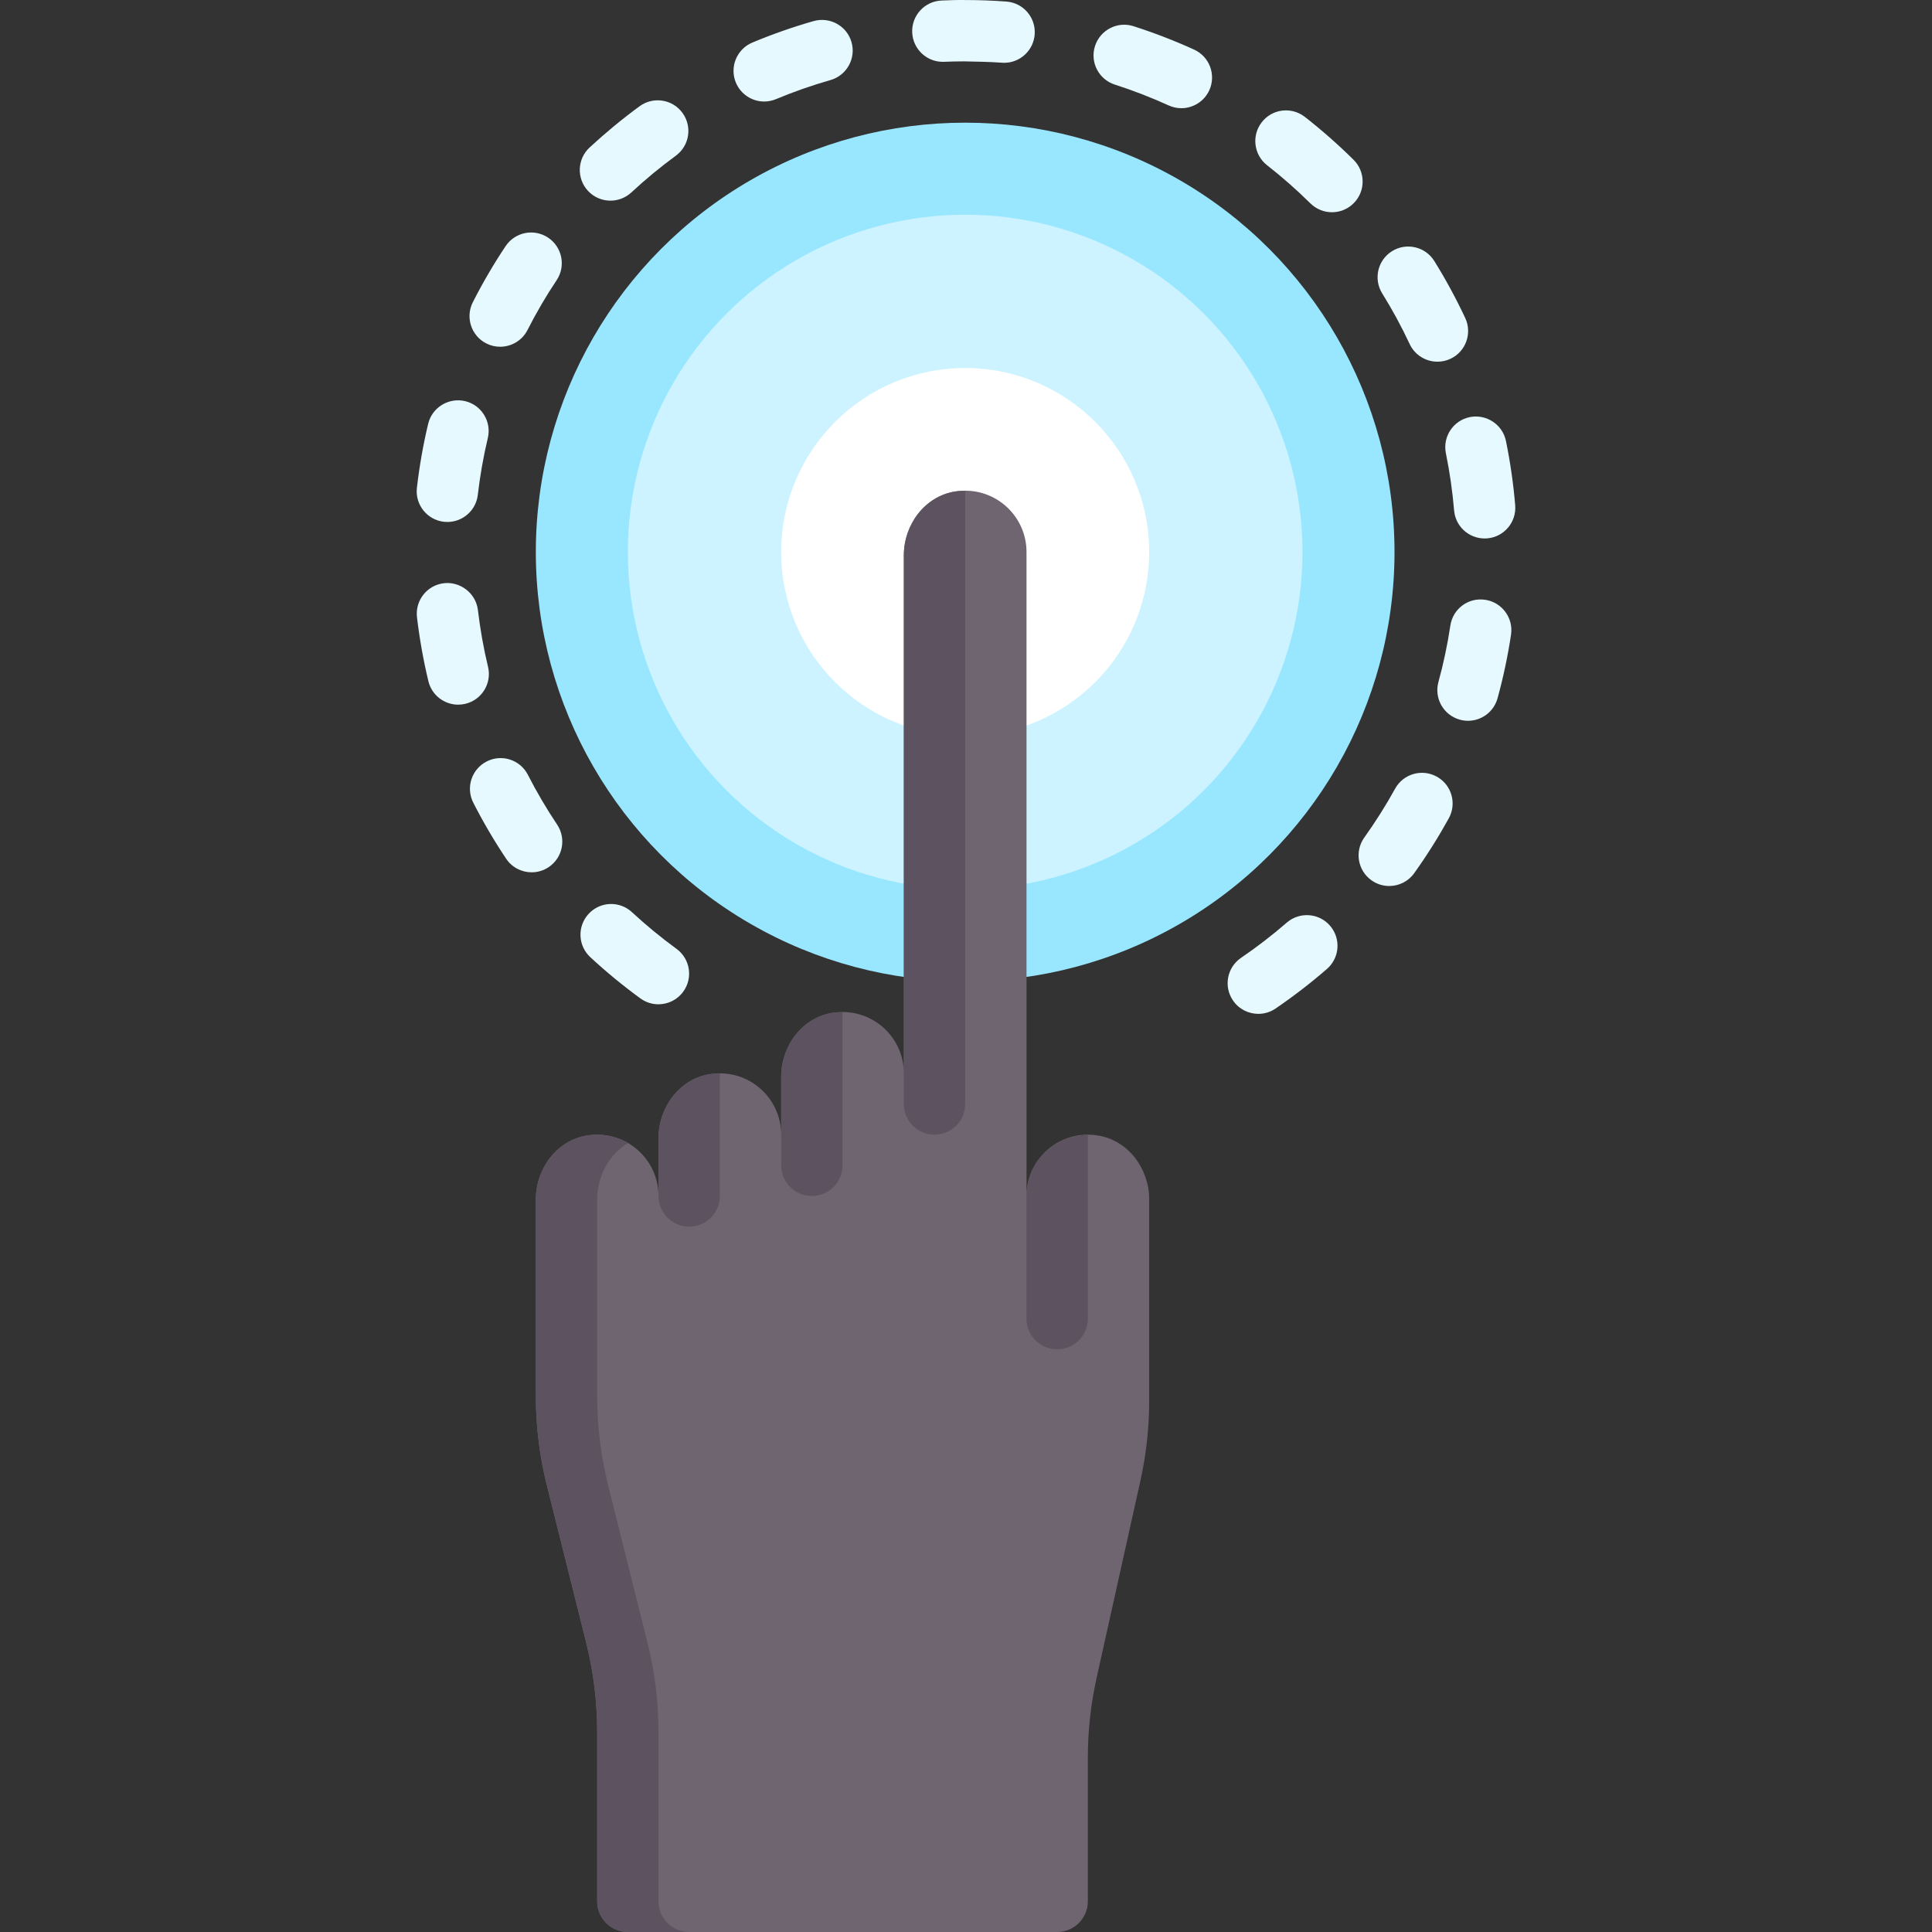 <svg xmlns="http://www.w3.org/2000/svg" xmlns:xlink="http://www.w3.org/1999/xlink" id="Capa_1" x="0" y="0" version="1.1" viewBox="0 0 512 512" xml:space="preserve" style="enable-background:new 0 0 512 512"><rect x="0" y="0" width="512" height="512" fill="#333333" stroke="none"/><circle style="fill:#99e7ff" cx="255.78" cy="146.29" r="113.78"/><circle style="fill:#ccf3ff" cx="255.78" cy="146.29" r="89.39"/><circle style="fill:#fff" cx="255.78" cy="146.29" r="48.761"/><path style="fill:#6f6571" d="M291.02,300.924c-10.183-1.656-18.984,6.16-18.984,16.031V146.292c0-9.872-8.8-17.687-18.983-16.032	c-7.992,1.299-13.525,8.804-13.525,16.901v137.287c0-9.872-8.8-17.687-18.983-16.032c-7.992,1.299-13.525,8.804-13.525,16.901	v15.385c0-9.872-8.8-17.687-18.983-16.032c-7.992,1.299-13.525,8.804-13.525,16.901v15.385c0-9.872-8.8-17.687-18.983-16.032	c-7.992,1.299-13.525,8.804-13.525,16.901v52.142c0,7.973,0.978,15.916,2.912,23.651l10.43,41.72	c1.934,7.735,2.912,15.678,2.912,23.651v44.883c0,4.488,3.638,8.127,8.127,8.127h113.776c4.488,0,8.127-3.638,8.127-8.127v-38.056	c0-7.115,0.779-14.209,2.322-21.154l11.609-52.242c1.544-6.946,2.322-14.041,2.322-21.157v-53.439	C304.543,309.729,299.011,302.224,291.02,300.924z"/><path style="fill:#e5f9ff" d="M333.471,268.683c-2.595,0-5.151-1.242-6.722-3.552c-2.532-3.706-1.571-8.762,2.135-11.289	c4.198-2.861,8.278-6.004,12.119-9.337c3.389-2.932,8.524-2.583,11.46,0.813c2.944,3.389,2.579,8.52-0.81,11.464	c-4.309,3.742-8.897,7.274-13.611,10.488C336.638,268.227,335.043,268.683,333.471,268.683z M174.49,266.147	c-1.659,0-3.333-0.508-4.778-1.56c-4.627-3.373-9.095-7.051-13.278-10.928c-3.294-3.052-3.484-8.194-0.437-11.484	c3.048-3.302,8.19-3.492,11.484-0.436c3.722,3.448,7.69,6.714,11.801,9.714c3.627,2.647,4.428,7.73,1.778,11.357	C179.474,264.988,176.998,266.147,174.49,266.147z M368.161,234.799c-1.635,0-3.286-0.492-4.714-1.516	c-3.659-2.611-4.5-7.686-1.889-11.337c2.96-4.147,5.714-8.504,8.167-12.944c2.159-3.925,7.103-5.357,11.039-3.186	c3.928,2.171,5.357,7.115,3.182,11.043c-2.754,4.988-5.833,9.881-9.167,14.539C373.193,233.616,370.701,234.799,368.161,234.799z M140.895,231.172c-2.619,0-5.19-1.262-6.762-3.603c-3.182-4.75-6.111-9.746-8.706-14.841c-2.04-4-0.452-8.893,3.548-10.932	c4-2.056,8.897-0.444,10.928,3.552c2.309,4.528,4.913,8.956,7.738,13.174c2.492,3.726,1.5,8.778-2.23,11.274	C144.022,230.727,142.451,231.172,140.895,231.172z M389.042,191.018c-0.714,0-1.444-0.095-2.167-0.298	c-4.325-1.19-6.865-5.663-5.674-9.992c1.341-4.885,2.405-9.913,3.159-14.944c0.667-4.432,4.73-7.512,9.246-6.833	c4.436,0.663,7.492,4.801,6.833,9.238c-0.849,5.675-2.056,11.345-3.571,16.857C395.875,188.649,392.605,191.018,389.042,191.018z M121.42,186.744c-3.667,0-7-2.504-7.897-6.23c-1.325-5.52-2.341-11.218-3.016-16.928c-0.524-4.456,2.659-8.5,7.119-9.028	c4.373-0.5,8.492,2.659,9.024,7.115c0.603,5.083,1.5,10.143,2.683,15.047c1.048,4.365-1.643,8.75-6.008,9.797	C122.689,186.672,122.047,186.744,121.42,186.744z M393.439,142.701c-4.182,0-7.73-3.202-8.087-7.444	c-0.429-5.059-1.159-10.151-2.175-15.131c-0.897-4.397,1.936-8.69,6.333-9.587c4.381-0.873,8.69,1.944,9.587,6.341	c1.143,5.599,1.968,11.321,2.444,17.012c0.381,4.472-2.936,8.405-7.413,8.782C393.899,142.693,393.669,142.701,393.439,142.701z M118.562,138.328c-0.31,0-0.627-0.016-0.936-0.052c-4.46-0.516-7.659-4.548-7.143-9.008c0.659-5.694,1.659-11.397,2.984-16.944	c1.04-4.369,5.452-7.04,9.793-6.02c4.365,1.04,7.055,5.425,6.016,9.79c-1.175,4.921-2.063,9.98-2.651,15.039	C126.15,135.277,122.634,138.328,118.562,138.328z M380.947,95.853c-3.063,0-5.992-1.73-7.373-4.682	c-2.143-4.583-4.587-9.099-7.278-13.42c-2.365-3.809-1.198-8.821,2.611-11.19c3.817-2.369,8.825-1.198,11.198,2.611	c3.024,4.865,5.778,9.948,8.198,15.111c1.897,4.067,0.143,8.905-3.921,10.805C383.272,95.607,382.097,95.853,380.947,95.853z M132.546,91.892c-1.238,0-2.492-0.282-3.675-0.881c-4-2.032-5.595-6.924-3.563-10.924c2.595-5.115,5.516-10.111,8.682-14.853	c2.492-3.734,7.524-4.754,11.278-2.246c3.73,2.492,4.738,7.54,2.246,11.27c-2.817,4.21-5.405,8.647-7.714,13.186	C138.364,90.269,135.515,91.892,132.546,91.892z M352.987,56.246c-2.063,0-4.135-0.786-5.722-2.353	c-3.603-3.567-7.46-6.968-11.476-10.103c-3.532-2.766-4.159-7.873-1.397-11.409c2.754-3.54,7.849-4.171,11.413-1.401	c4.508,3.528,8.849,7.353,12.905,11.365c3.182,3.159,3.206,8.305,0.048,11.492C357.169,55.445,355.082,56.246,352.987,56.246z M161.776,53.175c-2.182,0-4.357-0.873-5.96-2.599c-3.048-3.29-2.857-8.432,0.429-11.484c4.19-3.881,8.643-7.563,13.254-10.936	c3.619-2.655,8.722-1.869,11.357,1.754c2.651,3.623,1.865,8.706-1.754,11.357c-4.103,3.008-8.071,6.282-11.793,9.738	C165.736,52.457,163.76,53.175,161.776,53.175z M313.075,28.675c-1.127,0-2.27-0.238-3.365-0.734	c-4.643-2.115-9.444-3.972-14.262-5.52c-4.278-1.369-6.635-5.944-5.262-10.218c1.373-4.27,5.96-6.643,10.214-5.258	c5.428,1.738,10.833,3.825,16.055,6.202c4.079,1.861,5.881,6.682,4.024,10.766C319.114,26.905,316.162,28.675,313.075,28.675z M202.521,26.905c-3.175,0-6.19-1.877-7.5-4.992c-1.73-4.143,0.222-8.905,4.365-10.635c5.278-2.21,10.738-4.123,16.23-5.69	c4.325-1.214,8.817,1.274,10.047,5.591s-1.278,8.813-5.587,10.043c-4.881,1.389-9.73,3.087-14.42,5.048	C204.632,26.699,203.569,26.905,202.521,26.905z M266.107,16.644c-0.198,0-0.405-0.008-0.611-0.024	c-3.294-0.246-6.651-0.278-9.952-0.357c-1.794,0-3.571,0.04-5.341,0.115c-0.111,0.004-0.23,0.008-0.349,0.008	c-4.325,0-7.928-3.417-8.111-7.782c-0.19-4.484,3.286-8.274,7.778-8.464c2.079-0.091,4.095-0.167,6.278-0.131	c3.659,0,7.294,0.135,10.905,0.405c4.476,0.333,7.833,4.23,7.5,8.706C273.885,13.39,270.322,16.644,266.107,16.644z"/><g><path style="fill:#5d5360" d="M182.641,512c-4.489,0-8.127-3.639-8.127-8.127v-44.884c0-7.973-0.978-15.916-2.912-23.651 l-10.43-41.72c-1.934-7.735-2.912-15.678-2.912-23.651v-52.141c0-6.109,3.154-11.872,8.133-14.896 c-3.119-1.813-6.872-2.654-10.862-2.005c-7.992,1.3-13.525,8.804-13.525,16.901v52.141c0,7.973,0.978,15.916,2.912,23.651 l10.43,41.72c1.934,7.735,2.912,15.678,2.912,23.651v44.884c0,4.488,3.638,8.127,8.127,8.127h113.776l0,0H182.641z"/><path style="fill:#5d5360" d="M182.641,325.083c4.489,0,8.127-3.639,8.127-8.127V284.53c-0.9-0.001-1.8-0.011-2.729,0.14 c-7.992,1.3-13.525,8.804-13.525,16.901v15.385C174.514,321.444,178.152,325.083,182.641,325.083z"/><path style="fill:#5d5360" d="M215.148,316.956c4.489,0,8.127-3.639,8.127-8.127v-40.552c-0.9-0.001-1.8-0.011-2.729,0.14 c-7.992,1.3-13.525,8.804-13.525,16.901v15.385v8.127C207.021,313.317,210.66,316.956,215.148,316.956z"/><path style="fill:#5d5360" d="M247.655,300.702c4.489,0,8.127-3.639,8.127-8.127V130.12c-0.9-0.001-1.8-0.011-2.729,0.14 c-7.992,1.3-13.525,8.804-13.525,16.901v137.287v8.127C239.529,297.063,243.167,300.702,247.655,300.702z"/><path style="fill:#5d5360" d="M288.29,349.463v-48.679c-8.968,0.01-16.254,7.201-16.254,16.171v32.507 c0,4.488,3.638,8.127,8.127,8.127C284.651,357.59,288.29,353.951,288.29,349.463z"/></g></svg>